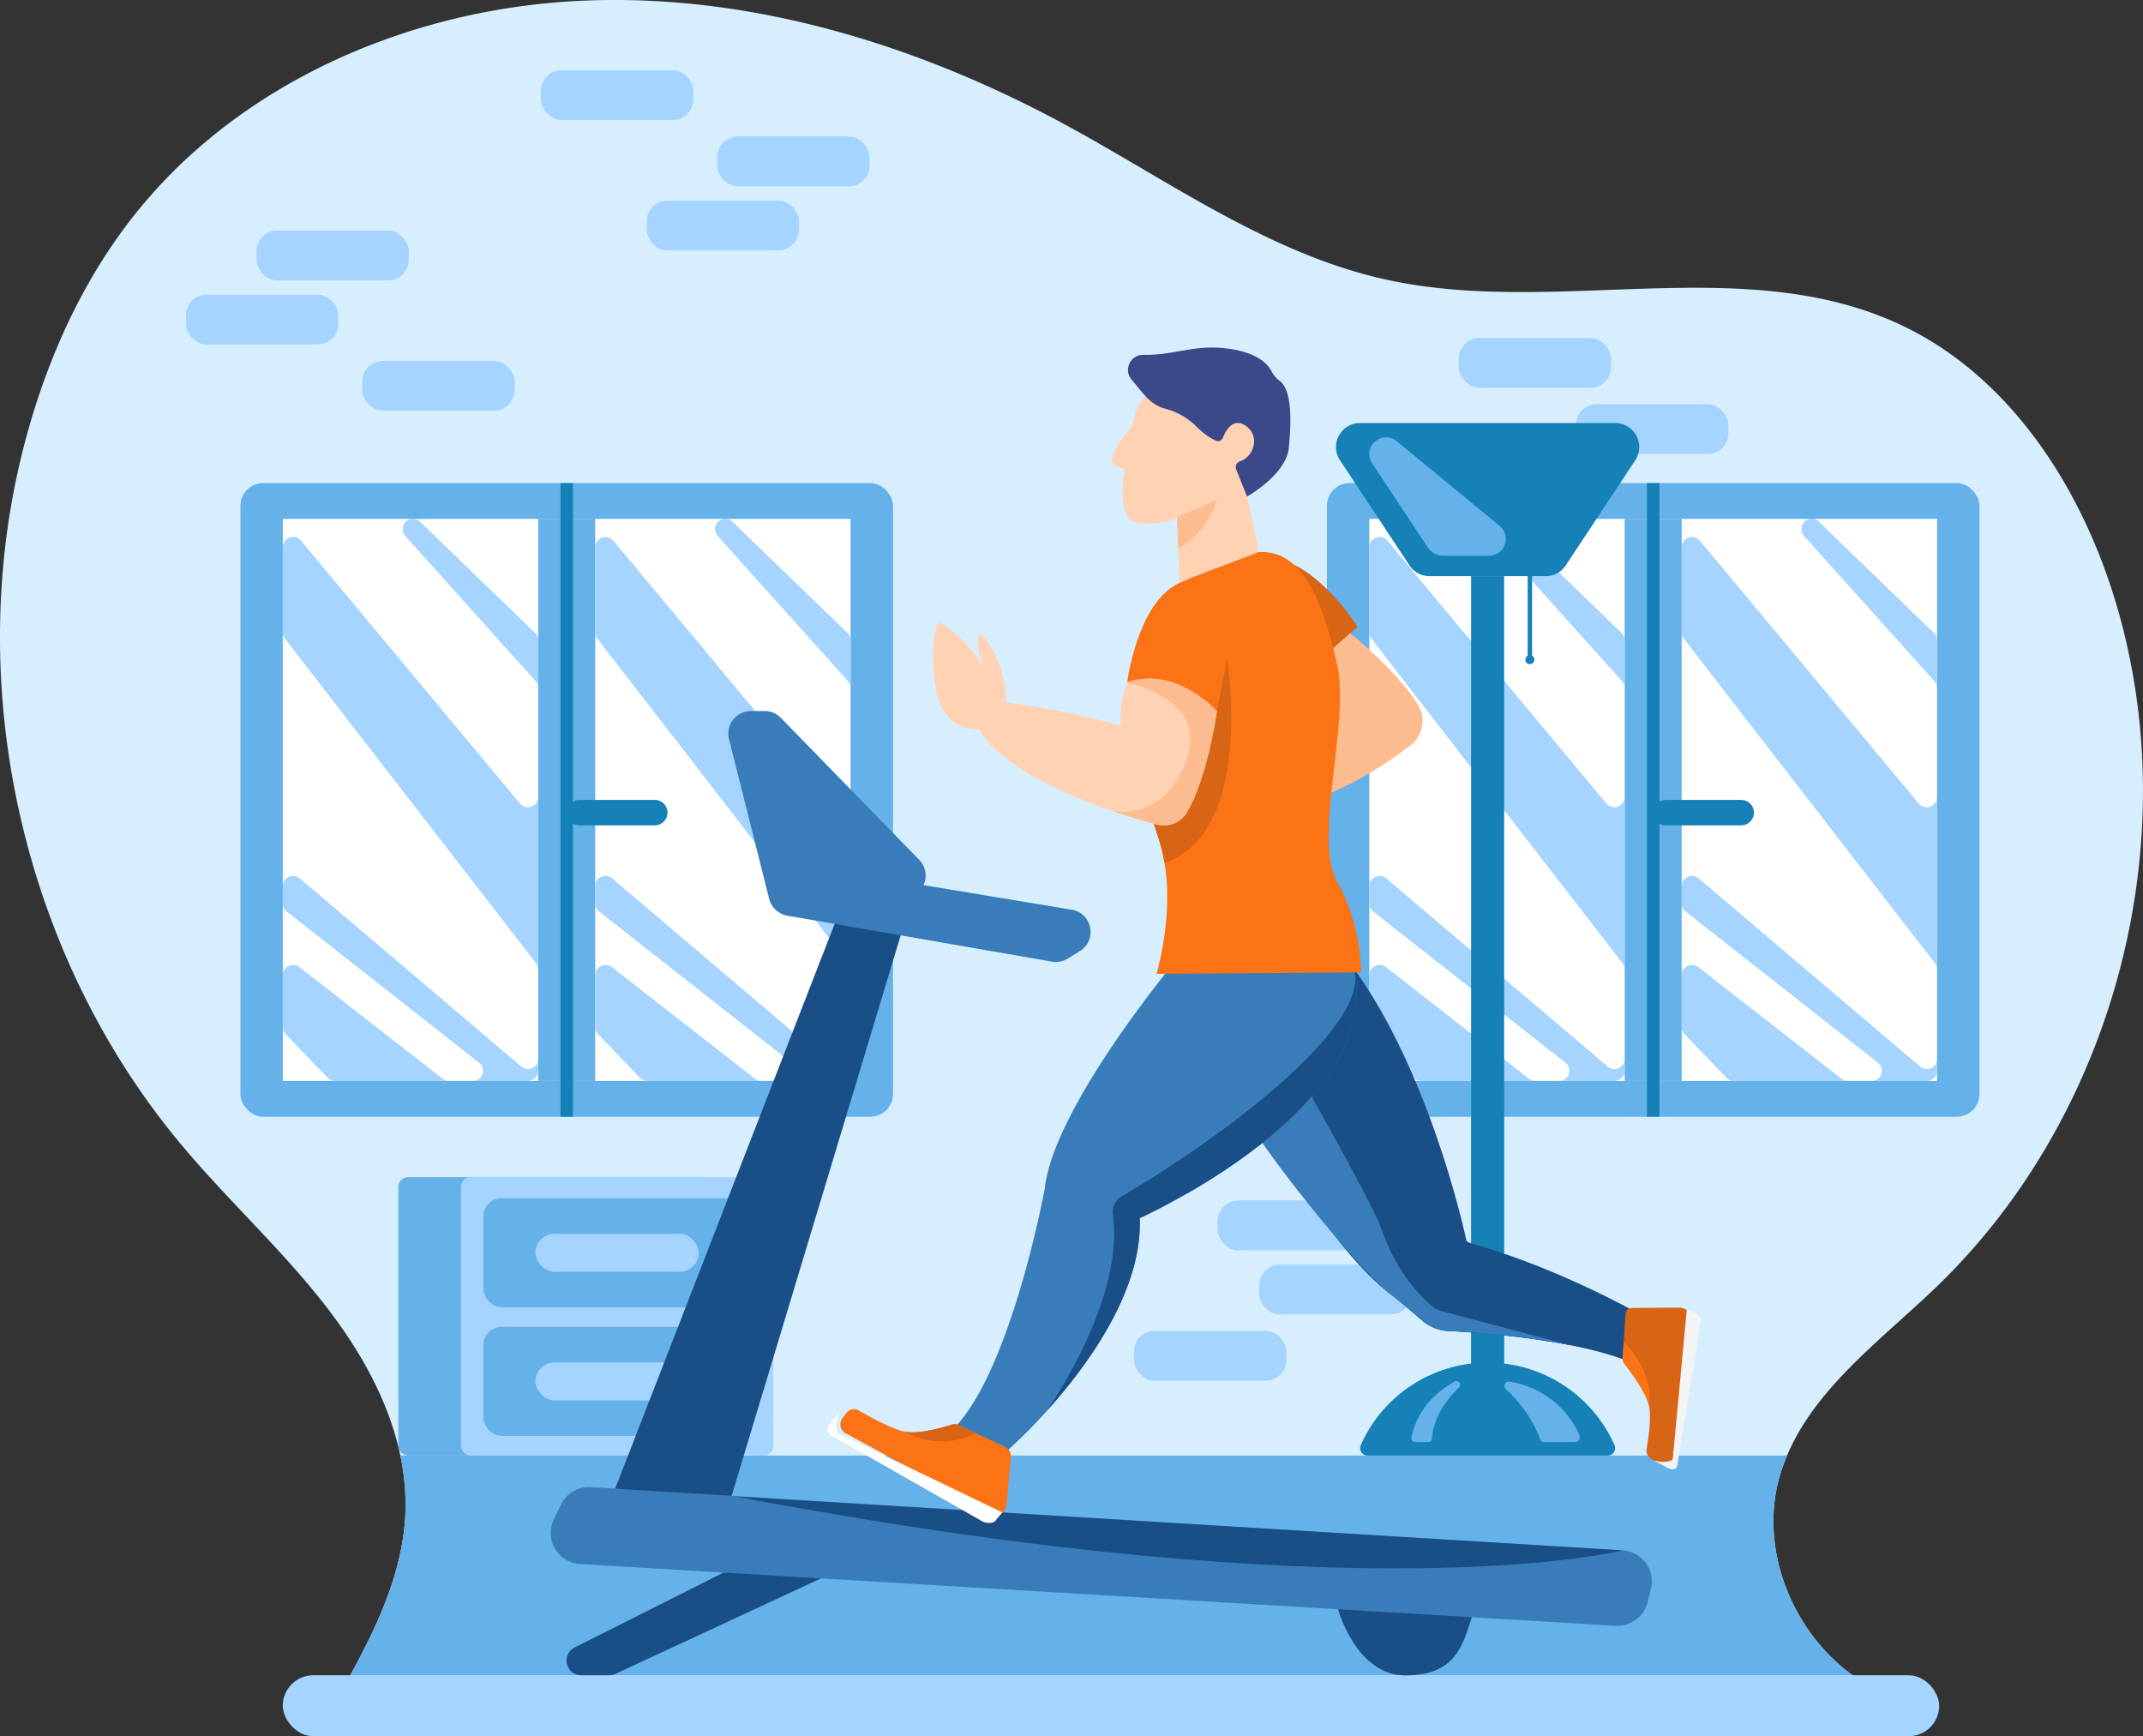 <svg id="Capa_1" data-name="Capa 1" xmlns="http://www.w3.org/2000/svg" viewBox="0 0 1942.49 1573.6"><rect x="0" y="0" width="1942.49" height="1573.6" fill="#333333" stroke="none"/><defs><style>.cls-1{fill:#d7eeff;}.cls-2{fill:#a4d4ff;}.cls-3{fill:#65b1ea;}.cls-4{fill:#fff;}.cls-5{fill:#1581b7;}.cls-6{fill:#1a4e87;}.cls-7{fill:#387dba;}.cls-8{fill:#fc7315;}.cls-9{fill:#d86416;}.cls-10{fill:#f4f4f4;}.cls-11{fill:#fcbc90;}.cls-12{fill:#ffd2b3;}.cls-13{fill:#3b4889;}</style></defs><path class="cls-1" d="M328.46,1185.91c43.14,51.72,93.55,97.21,134.41,150.74,17,22.3,32.44,46.52,44.39,72C524,1444.45,534,1482.77,532.16,1522c-2.43,51.75-24.88,99.72-49.9,145.57-4.45,8.16-9,16.26-13.5,24.29l1423.75-1a148,148,0,0,1-48.49-23.3c-55.58-40.17-85.87-116.56-65.34-182.92,8.87-28.7,24.88-53.37,44.36-76,28.92-33.61,65.47-62.67,97.59-93.67,162.27-156.6,227-406.77,161.13-622.44-31.72-103.8-96.26-203.15-194.59-249.12-142.42-66.59-312.71-6.92-466.22-40.84C1315.69,379.38,1225.7,314,1131,262.56,995.34,189,842.05,142.15,688,150.07s-308.46,75-403.46,196.59C239.26,404.58,208.43,472.93,189,543.82,128.83,763.44,182.61,1011,328.46,1185.91Z" transform="translate(-164.76 -149.2)"/><rect class="cls-2" x="1141.32" y="1146.21" width="138.01" height="45.11" rx="18.63"/><rect class="cls-2" x="1103.74" y="1088.12" width="138.01" height="45.11" rx="18.63"/><rect class="cls-2" x="1027.9" y="1206.26" width="138.01" height="45.11" rx="18.63"/><rect class="cls-2" x="168.57" y="267.08" width="138.01" height="45.11" rx="18.63"/><rect class="cls-2" x="1322.28" y="306.35" width="138.01" height="45.11" rx="18.63"/><rect class="cls-2" x="232.51" y="209" width="138.01" height="45.11" rx="18.63"/><rect class="cls-2" x="328.42" y="327.13" width="138.01" height="45.11" rx="18.63"/><rect class="cls-2" x="1428.57" y="366.41" width="138.01" height="45.11" rx="18.63"/><path class="cls-3" d="M527.65,1468.45h1257c-2.22,5.26-4.21,10.66-5.93,16.22-20.53,66.36,9.76,142.75,65.34,182.92H482.26c25-45.85,47.47-93.82,49.9-145.57A211.61,211.61,0,0,0,527.65,1468.45Z" transform="translate(-164.76 -149.2)"/><rect class="cls-3" x="1367.49" y="587.04" width="591.52" height="574.32" rx="20.55" transform="translate(3161.75 1599.2) rotate(180)"/><rect class="cls-4" x="1405.93" y="619.47" width="514.65" height="509.46" transform="translate(3161.75 1599.2) rotate(180)"/><rect class="cls-3" x="1637.42" y="619.47" width="51.67" height="509.46" transform="translate(3161.75 1599.2) rotate(180)"/><rect class="cls-5" x="1657.58" y="587.04" width="11.34" height="574.32" transform="translate(3161.75 1599.2) rotate(180)"/><path class="cls-5" d="M1743.06,897.27h-68.27a11.54,11.54,0,0,1-11.54-11.53h0a11.54,11.54,0,0,1,11.54-11.54h68.27a11.54,11.54,0,0,1,11.54,11.54h0A11.54,11.54,0,0,1,1743.06,897.27Z" transform="translate(-164.76 -149.2)"/><path class="cls-2" d="M1917.73,722.83,1813.52,622.09a9.35,9.35,0,0,0-6.49-2.62h0a9.34,9.34,0,0,0-7,15.57l118.11,131.53a9.36,9.36,0,0,1,2.39,6.24v98.68a9.34,9.34,0,0,1-16.51,6L1705.59,639.28a9.33,9.33,0,0,0-16.5,6v77.14a9.28,9.28,0,0,0,2,5.71l227.58,294.09a9.34,9.34,0,0,1,2,5.72v80.84a9.33,9.33,0,0,1-15.38,7.11L1704.46,945.31a9.33,9.33,0,0,0-15.37,7.11V968a9.33,9.33,0,0,0,3.56,7.34l174.27,137a9.34,9.34,0,0,1-5.77,16.67h-21.36a9.32,9.32,0,0,1-5.74-2l-129.89-101.24a9.34,9.34,0,0,0-15.07,7.37V1080a9.34,9.34,0,0,0,2.59,6.46l38,39.57a9.34,9.34,0,0,0,6.73,2.87h174.86a9.34,9.34,0,0,0,9.34-9.33V729.54A9.34,9.34,0,0,0,1917.73,722.83Z" transform="translate(-164.76 -149.2)"/><path class="cls-2" d="M1634.57,722.83,1530.36,622.09a9.35,9.35,0,0,0-6.49-2.62h0a9.34,9.34,0,0,0-6.95,15.57L1635,766.57a9.32,9.32,0,0,1,2.39,6.24v98.68a9.34,9.34,0,0,1-16.51,6L1422.43,639.28a9.33,9.33,0,0,0-16.5,6v77.14a9.28,9.28,0,0,0,2,5.71l227.58,294.09a9.34,9.34,0,0,1,2,5.72v80.84a9.33,9.33,0,0,1-15.38,7.11L1421.31,945.31a9.34,9.34,0,0,0-15.38,7.11V968a9.33,9.33,0,0,0,3.56,7.34l174.27,137a9.33,9.33,0,0,1-5.77,16.67h-21.36a9.32,9.32,0,0,1-5.74-2L1421,1025.72a9.34,9.34,0,0,0-15.07,7.37V1080a9.3,9.3,0,0,0,2.6,6.46l38,39.57a9.34,9.34,0,0,0,6.73,2.87h174.86a9.34,9.34,0,0,0,9.34-9.33V729.54A9.34,9.34,0,0,0,1634.57,722.83Z" transform="translate(-164.76 -149.2)"/><rect class="cls-5" x="1333.43" y="522.21" width="30" height="719.04"/><rect class="cls-3" x="382.68" y="587.04" width="591.52" height="574.32" rx="20.55" transform="translate(1192.13 1599.2) rotate(180)"/><rect class="cls-4" x="421.12" y="619.47" width="514.65" height="509.46" transform="translate(1192.13 1599.2) rotate(180)"/><rect class="cls-3" x="652.61" y="619.47" width="51.67" height="509.46" transform="translate(1192.13 1599.2) rotate(180)"/><rect class="cls-5" x="672.77" y="587.04" width="11.34" height="574.32" transform="translate(1192.13 1599.2) rotate(180)"/><path class="cls-5" d="M758.26,897.27H690a11.54,11.54,0,0,1-11.54-11.53h0A11.54,11.54,0,0,1,690,874.2h68.28a11.53,11.53,0,0,1,11.53,11.54h0A11.53,11.53,0,0,1,758.26,897.27Z" transform="translate(-164.76 -149.2)"/><path class="cls-2" d="M932.92,722.83,828.71,622.09a9.35,9.35,0,0,0-6.49-2.62h0A9.33,9.33,0,0,0,815.28,635l118.1,131.53a9.32,9.32,0,0,1,2.39,6.24v98.68a9.34,9.34,0,0,1-16.51,6L720.78,639.28a9.33,9.33,0,0,0-16.5,6v77.14a9.28,9.28,0,0,0,2,5.71l227.59,294.09a9.39,9.39,0,0,1,1.95,5.72v80.84a9.33,9.33,0,0,1-15.38,7.11L719.66,945.31a9.34,9.34,0,0,0-15.38,7.11V968a9.33,9.33,0,0,0,3.56,7.34l174.27,137a9.33,9.33,0,0,1-5.77,16.67H855a9.32,9.32,0,0,1-5.74-2L719.35,1025.72a9.34,9.34,0,0,0-15.07,7.37V1080a9.3,9.3,0,0,0,2.6,6.46l38,39.57a9.34,9.34,0,0,0,6.73,2.87H926.43a9.34,9.34,0,0,0,9.34-9.33V729.54A9.34,9.34,0,0,0,932.92,722.83Z" transform="translate(-164.76 -149.2)"/><path class="cls-2" d="M649.76,722.83,545.55,622.09a9.35,9.35,0,0,0-6.49-2.62h0A9.33,9.33,0,0,0,532.12,635l118.1,131.53a9.32,9.32,0,0,1,2.39,6.24v98.68a9.34,9.34,0,0,1-16.51,6L437.62,639.28a9.33,9.33,0,0,0-16.5,6v77.14a9.34,9.34,0,0,0,1.95,5.71l227.59,294.09a9.39,9.39,0,0,1,2,5.72v80.84a9.33,9.33,0,0,1-15.38,7.11L436.5,945.31a9.34,9.34,0,0,0-15.38,7.11V968a9.31,9.31,0,0,0,3.57,7.34l174.26,137a9.33,9.33,0,0,1-5.77,16.67H571.82a9.32,9.32,0,0,1-5.74-2L436.19,1025.72a9.34,9.34,0,0,0-15.07,7.37V1080a9.3,9.3,0,0,0,2.6,6.46l38,39.57a9.35,9.35,0,0,0,6.74,2.87H643.27a9.34,9.34,0,0,0,9.34-9.33V729.54A9.34,9.34,0,0,0,649.76,722.83Z" transform="translate(-164.76 -149.2)"/><rect class="cls-2" x="421.07" y="1667.59" width="1501.42" height="55.22" rx="27.61" transform="translate(2178.81 3241.19) rotate(180)"/><rect class="cls-3" x="525.88" y="1216.09" width="283.16" height="252.35" rx="8.72" transform="translate(1170.16 2535.34) rotate(180)"/><rect class="cls-2" x="582.54" y="1216.09" width="283.16" height="252.35" rx="8.72" transform="translate(1283.48 2535.34) rotate(180)"/><rect class="cls-3" x="602.87" y="1235.22" width="242.49" height="98.83" rx="16.65" transform="translate(1283.48 2420.06) rotate(180)"/><rect class="cls-3" x="602.87" y="1351.83" width="242.49" height="98.83" rx="16.65" transform="translate(1283.48 2653.29) rotate(180)"/><rect class="cls-2" x="650.13" y="1267.42" width="147.98" height="34.41" rx="17.21" transform="translate(1283.48 2420.06) rotate(180)"/><rect class="cls-2" x="650.13" y="1384.04" width="147.98" height="34.41" rx="17.21" transform="translate(1283.48 2653.29) rotate(180)"/><rect class="cls-2" x="814.95" y="272.93" width="138.01" height="45.11" rx="18.63" transform="translate(1603.16 441.77) rotate(180)"/><rect class="cls-2" x="751.02" y="331.01" width="138.01" height="45.11" rx="18.63" transform="translate(1475.29 557.94) rotate(180)"/><rect class="cls-2" x="655.11" y="212.88" width="138.01" height="45.11" rx="18.63" transform="translate(1283.48 321.66) rotate(180)"/><path class="cls-5" d="M1622,1468.45H1404.38a6.74,6.74,0,0,1-6.18-9.46,125.79,125.79,0,0,1,230,0A6.75,6.75,0,0,1,1622,1468.45Z" transform="translate(-164.76 -149.2)"/><path class="cls-3" d="M1487.24,1406.64c-11,10.67-23,26.65-24.56,46.47a3.35,3.35,0,0,1-3.32,3.09h-11.93a3.34,3.34,0,0,1-3.29-3.91c1.65-9.45,8.78-34,39.12-50.93A3.34,3.34,0,0,1,1487.24,1406.64Z" transform="translate(-164.76 -149.2)"/><path class="cls-3" d="M1592.4,1456.2h-28a3.86,3.86,0,0,1-3.63-2.56c-7.5-21.16-21.8-36.93-31.18-45.58a3.85,3.85,0,0,1,3.14-6.65,83.17,83.17,0,0,1,63.76,48.54A4.46,4.46,0,0,1,1592.4,1456.2Z" transform="translate(-164.76 -149.2)"/><path class="cls-5" d="M1647,566.36l-63,95.3a21.77,21.77,0,0,1-18.15,9.75H1460.52a21.77,21.77,0,0,1-18.15-9.75l-63-95.3a21.76,21.76,0,0,1,18.15-33.76h231.36A21.76,21.76,0,0,1,1647,566.36Z" transform="translate(-164.76 -149.2)"/><path class="cls-3" d="M1524.11,625.9c11,9.08,4.59,27-9.68,27H1473.2a17.29,17.29,0,0,1-14.41-7.73l-50-75.64a17.6,17.6,0,0,1-2.39-5.36c-3.53-14,13.37-24.26,24.54-15Z" transform="translate(-164.76 -149.2)"/><rect class="cls-5" x="1384.74" y="492.5" width="4" height="105.41"/><path class="cls-5" d="M1555.59,747.1a4.09,4.09,0,1,1-4.09-4.09A4.09,4.09,0,0,1,1555.59,747.1Z" transform="translate(-164.76 -149.2)"/><polygon class="cls-6" points="557.57 1349.31 766.08 812.78 822.76 826.7 656.5 1377.9 557.57 1349.31"/><path class="cls-6" d="M685.6,1642.4l172.11-86.57a13.3,13.3,0,0,1,6-1.45h39.55c14.21,0,18.53,19.29,5.68,25.36l-186.3,86.57a13.33,13.33,0,0,1-5.69,1.28H691.64C677.63,1667.59,673.12,1648.75,685.6,1642.4Z" transform="translate(-164.76 -149.2)"/><path class="cls-6" d="M1377.37,1607s16.21,60.7,61.31,60.7,51.74-26.56,60.35-53.08C1513.4,1570.33,1377.37,1607,1377.37,1607Z" transform="translate(-164.76 -149.2)"/><path class="cls-7" d="M700.38,1497.1l935.23,57.28a28.23,28.23,0,0,1,25.57,35.07l-3,12a28.23,28.23,0,0,1-29.13,21.28l-938.65-56a28.23,28.23,0,0,1-23.64-40.49l6.45-13.3A28.22,28.22,0,0,1,700.38,1497.1Z" transform="translate(-164.76 -149.2)"/><path class="cls-7" d="M1118.75,1020.85,880.21,979.41a20.44,20.44,0,0,1-13-32.88l4.71-6A20.44,20.44,0,0,1,890.83,933l244.86,40.61c18.94,2.69,24.14,27.61,7.85,37.64l-11,6.8A20.49,20.49,0,0,1,1118.75,1020.85Z" transform="translate(-164.76 -149.2)"/><path class="cls-7" d="M861.94,963.79l-36.4-144.74a20.44,20.44,0,0,1,19.83-25.43h12.51a20.44,20.44,0,0,1,14.64,6.17L998,928.55A20.45,20.45,0,0,1,986.51,963L885,979A20.44,20.44,0,0,1,861.94,963.79Z" transform="translate(-164.76 -149.2)"/><path class="cls-6" d="M831.28,1505.48l804.33,48.9S1403,1614,831.28,1505.48Z" transform="translate(-164.76 -149.2)"/><path class="cls-6" d="M1588.54,1368.51q-2.85-.59-5.74-1.12t-5.56-1c-2-.37-4-.71-6-1-7.16-1.21-14.42-2.29-21.69-3.28q-3.37-.46-6.73-.87l-3.56-.44c-1.09-.14-2.17-.27-3.27-.39-2.7-.32-5.39-.63-8.07-.91-1.94-.21-3.9-.41-5.84-.6-5.25-.54-10.46-1-15.59-1.45l-5.77-.46c-7.92-.6-15.61-1.09-23-1.48a.66.66,0,0,0-.14,0l-.95,0a38.93,38.93,0,0,1-23-9.58c-15.48-13.4-25.61-21.62-25.61-21.62-27.69-19.94-57.06-57.59-82.62-96.16-40-60.41-70.66-123-70.66-123s25.85-175.88,87.74-113.33c92.33,93.32,131.6,282.33,131.6,282.33,1,.58,2,1.14,3,1.73C1534.65,1297.68,1565.09,1332.88,1588.54,1368.51Z" transform="translate(-164.76 -149.2)"/><path class="cls-6" d="M1648.34,1386.25c-.72-.33-1.45-.65-2.2-1-15.88-6.92-35.94-12.45-57.6-16.78q-2.85-.59-5.74-1.12t-5.56-1q-3-.54-6-1c-7.16-1.21-14.42-2.29-21.69-3.28q-3.36-.45-6.73-.87l-3.56-.44-3.27-.39c-2.7-.32-5.39-.63-8.07-.91-1.94-.21-3.9-.41-5.84-.6-5.25-.54-10.46-1-15.59-1.45l-5.77-.46c-7.92-.6-15.61-1.09-23-1.48a.66.66,0,0,0-.14,0,37.68,37.68,0,0,1-24-11.2L1378,1267.46c12-3.29,25.15-4.67,39-4.56,25.35.18,53,5.34,80,12.83,35.51,9.86,69.87,23.74,96.43,35.74,30.2,13.65,50.25,24.84,50.25,24.84l4.44,48.33Z" transform="translate(-164.76 -149.2)"/><path class="cls-7" d="M1588.54,1368.51q-2.85-.59-5.74-1.12t-5.56-1q-3-.54-6-1c-7.16-1.21-14.42-2.29-21.69-3.28q-3.36-.45-6.73-.87l-3.56-.44-3.27-.39c-2.7-.32-5.39-.63-8.07-.91-1.94-.21-3.9-.41-5.84-.6-5.25-.54-10.46-1-15.59-1.45l-5.77-.46c-7.92-.6-15.61-1.09-23-1.48a.66.66,0,0,0-.14,0l-.95,0a38.93,38.93,0,0,1-23-9.58c-15.48-13.4-25.61-21.62-25.61-21.62-27.69-19.94-96.39-105.24-122-143.8l13.09-98.6s89.28,155.78,97.88,181.12c7.49,22,21,48.32,45.46,69.68a22.28,22.28,0,0,0,8.83,4.72Z" transform="translate(-164.76 -149.2)"/><path class="cls-7" d="M1293.4,1197a567.54,567.54,0,0,1-48.27,31.4c-12.1,7.06-22.77,12.75-30.89,16.88a5.17,5.17,0,0,1-.46.24h-.07c-9.87,5-15.85,7.69-15.85,7.69,2.64,66.39-48.46,135.12-84.65,175.19l0,.07a459.06,459.06,0,0,1-34.63,34.81h0l-46.92-21.95c1.12-1.22,2.22-2.48,3.3-3.8,9.91-11.89,18.93-27.59,27-45.09,32-69,49.74-165.75,49.74-165.75,2.09-19.36,11.16-42.66,23.45-66.6,35.6-69.22,98.35-143.83,98.35-143.83s1.71-1.4,4.77-3.7c22.54-16.93,118.69-82.89,148.85-2.25a120.87,120.87,0,0,1,5.58,20.41C1405.39,1097.68,1348.81,1156.65,1293.4,1197Z" transform="translate(-164.76 -149.2)"/><path class="cls-8" d="M1081,1469.76l-3.93,43.65a8.66,8.66,0,0,1-12.64,7.18l-133.28-72.41a9.28,9.28,0,0,1-2.73-13.73l3.67-4.74a8.41,8.41,0,0,1,11-2.2c10.16,5.89,30.18,16.91,41.66,19.25h.05c12.78,2.56,34.65-3.79,42.68-6.35a8.19,8.19,0,0,1,6.09.39l15.52,7.27,26.86,12.58A9.11,9.11,0,0,1,1081,1469.76Z" transform="translate(-164.76 -149.2)"/><path class="cls-9" d="M1049,1448.08c-33.19,17.18-63-.53-64.29-1.31,12.78,2.56,34.65-3.79,42.68-6.35a8.19,8.19,0,0,1,6.09.39Z" transform="translate(-164.76 -149.2)"/><path class="cls-9" d="M1644.78,1334.65l42.18-.28c6.18,0,12.15,5.59,11.45,10.78L1681,1471.92c-.64,4.62-6.33,6.4-11.78,3.67l-5.8-2.89c-4.18-2.09-6.78-6.19-6.17-9.71,1.68-9.7,4.43-28.75,2.29-39.33,0,0,0,0,0,0-2.42-11.77-16.57-31-22-38a8.18,8.18,0,0,1-1.92-5.53l.94-14.66,1.63-25.37C1638.4,1336.84,1641.05,1334.68,1644.78,1334.65Z" transform="translate(-164.76 -149.2)"/><path class="cls-10" d="M1663.41,1472.69s12.17,3.79,17.57-.77l12.71-135.37,6.51,2.3c3.89,1.38,6.61,5,6.09,8.18L1685,1477.87c-.48,3-4.28,4.07-7.8,2.19Z" transform="translate(-164.76 -149.2)"/><path class="cls-8" d="M1636.57,1365.42c28.5,28.47,23.2,57,23,58.2-2.42-11.77-16.57-31-22-38a8.18,8.18,0,0,1-1.92-5.53Z" transform="translate(-164.76 -149.2)"/><path class="cls-6" d="M1293.4,1197a567.54,567.54,0,0,1-48.27,31.4c-15.93,8.81-27.08,14.91-30.89,16.88a5.17,5.17,0,0,1-.46.24h-.07c-9.87,5-15.85,7.69-15.85,7.69,2.64,66.39-48.46,135.12-84.65,175.19,2-2.82,70.94-100.55,60.36-178.69a16.37,16.37,0,0,1,8-16.3c99.24-58.16,220.68-152.91,211.14-202.68C1405.39,1097.68,1348.81,1156.65,1293.4,1197Z" transform="translate(-164.76 -149.2)"/><path class="cls-11" d="M1388.64,723.13s41.74,33.49,61.18,64.45a28,28,0,0,1-6.69,37.28c-26.56,20.2-81.15,56.51-130.52,56.73,0,0-11.16,23-38.69,17.84s-65.66-32-61.8-37,30.89-13.6,57.34-13.95c0,0-18,.14-31.36-11.9,0,0,25.12-11.27,66.43,11.05,0,0,17.5-13.27,50.94-43.43a79.87,79.87,0,0,1-31.22-24.9C1310.46,761.1,1388.64,723.13,1388.64,723.13Z" transform="translate(-164.76 -149.2)"/><path class="cls-9" d="M1324.25,779.28s-87.84-81.76-36.3-116.46,107.37,54.48,107.37,54.48Z" transform="translate(-164.76 -149.2)"/><path class="cls-8" d="M1398.46,1030.54,1213,1031.85s15.8-51.59,7.27-100.62a165.45,165.45,0,0,0-6.3-25,423.88,423.88,0,0,1-11.62-42.13c-14.68-65.47-21.19-158.69,31.52-186.14,65.74-34.26,112.77-63.29,143.08,74.55,11.37,51.8-22.23,157.42,0,196.32S1398.46,1030.54,1398.46,1030.54Z" transform="translate(-164.76 -149.2)"/><path class="cls-8" d="M1186.46,767.54s14.29-112.73,81.26-91c59.09,19.2,8.43,120.1,8.43,120.1Z" transform="translate(-164.76 -149.2)"/><path class="cls-9" d="M1220.31,931.23a165.45,165.45,0,0,0-6.3-25,423.88,423.88,0,0,1-11.62-42.13c2.45-4,4.07-6.35,4.07-6.35l61.25-63.79,9.34-46.84S1302.52,903.51,1220.31,931.23Z" transform="translate(-164.76 -149.2)"/><path class="cls-12" d="M1267.71,793.94s-8.29,60.34-27.3,91.84a24.23,24.23,0,0,1-27,10.73c-10-2.69-24.4-6.81-40.58-12.33h0c-43.57-14.86-100.31-39.84-121-74.07,0,0-25.47,2.26-35.19-24s-6.24-72.78,0-72,27.37,19.36,41.27,41.74c-1.23-2.17-8.93-16.51-5.73-32.74,0,0,22.56,15.76,24.65,62.66,0,0,61.26,8.21,104.32,21.4a79.89,79.89,0,0,1,5.32-39.59C1231.61,752.66,1267.71,793.94,1267.71,793.94Z" transform="translate(-164.76 -149.2)"/><path class="cls-12" d="M1295.12,599.2l10.61,50.36-71.86,27.35-1.16-30.41-1.1-28.27s-.15.1-.4.3c-1.77,1.19-9.93,5.66-31.86,5.26-25.32-.47-18.21-41.21-6.64-95.83s112-40.75,124.09,0S1295.12,599.2,1295.12,599.2Z" transform="translate(-164.76 -149.2)"/><path class="cls-11" d="M1267.71,602s-6.4,28.17-35,44.49l-1.1-28.27,8.17-3.68Z" transform="translate(-164.76 -149.2)"/><path class="cls-4" d="M925.38,1429.72s-5.25,10.93-.93,18.46L1073.32,1520l-6.06,7.08c-1.86,3.43-9,2.73-12.33.85l-137.23-78.1a6,6,0,0,1-1.55-9Z" transform="translate(-164.76 -149.2)"/><path class="cls-13" d="M1267,548.66a4.6,4.6,0,0,0,6.16-2.52c2.7-6.86,9.29-18.79,20.59-11.13,13.53,9.16,7.87,28-5.22,32.41a5.45,5.45,0,0,0-3.28,7.21l9.85,24.57S1330.58,579.62,1333,555c2.16-21.94,3.43-52.27-8.62-60.89a21.87,21.87,0,0,1-6.82-8c-3.44-6.9-13.27-17.8-41.34-21.14-29.74-3.53-48.07,6.49-75,5.84-11.73-.28-18.37,13.46-10.77,22.41,10.84,12.8,16.78,22.72,30.61,26.45a61.62,61.62,0,0,1,27.67,15.65C1253.68,540.31,1260,545.49,1267,548.66Z" transform="translate(-164.76 -149.2)"/><path class="cls-11" d="M1267.71,793.94s-8.29,60.34-27.3,91.84a24.23,24.23,0,0,1-27,10.73c-10-2.69-24.4-6.81-40.58-12.33,50.83,8.61,78.87-50.36,68.73-78.48s-55.12-38.16-55.12-38.16C1231.61,752.66,1267.71,793.94,1267.71,793.94Z" transform="translate(-164.76 -149.2)"/><path class="cls-12" d="M1198.14,529.1s-16.29,13.89-24.47,31.55,27.5,13.4,27.5,13.4" transform="translate(-164.76 -149.2)"/></svg>